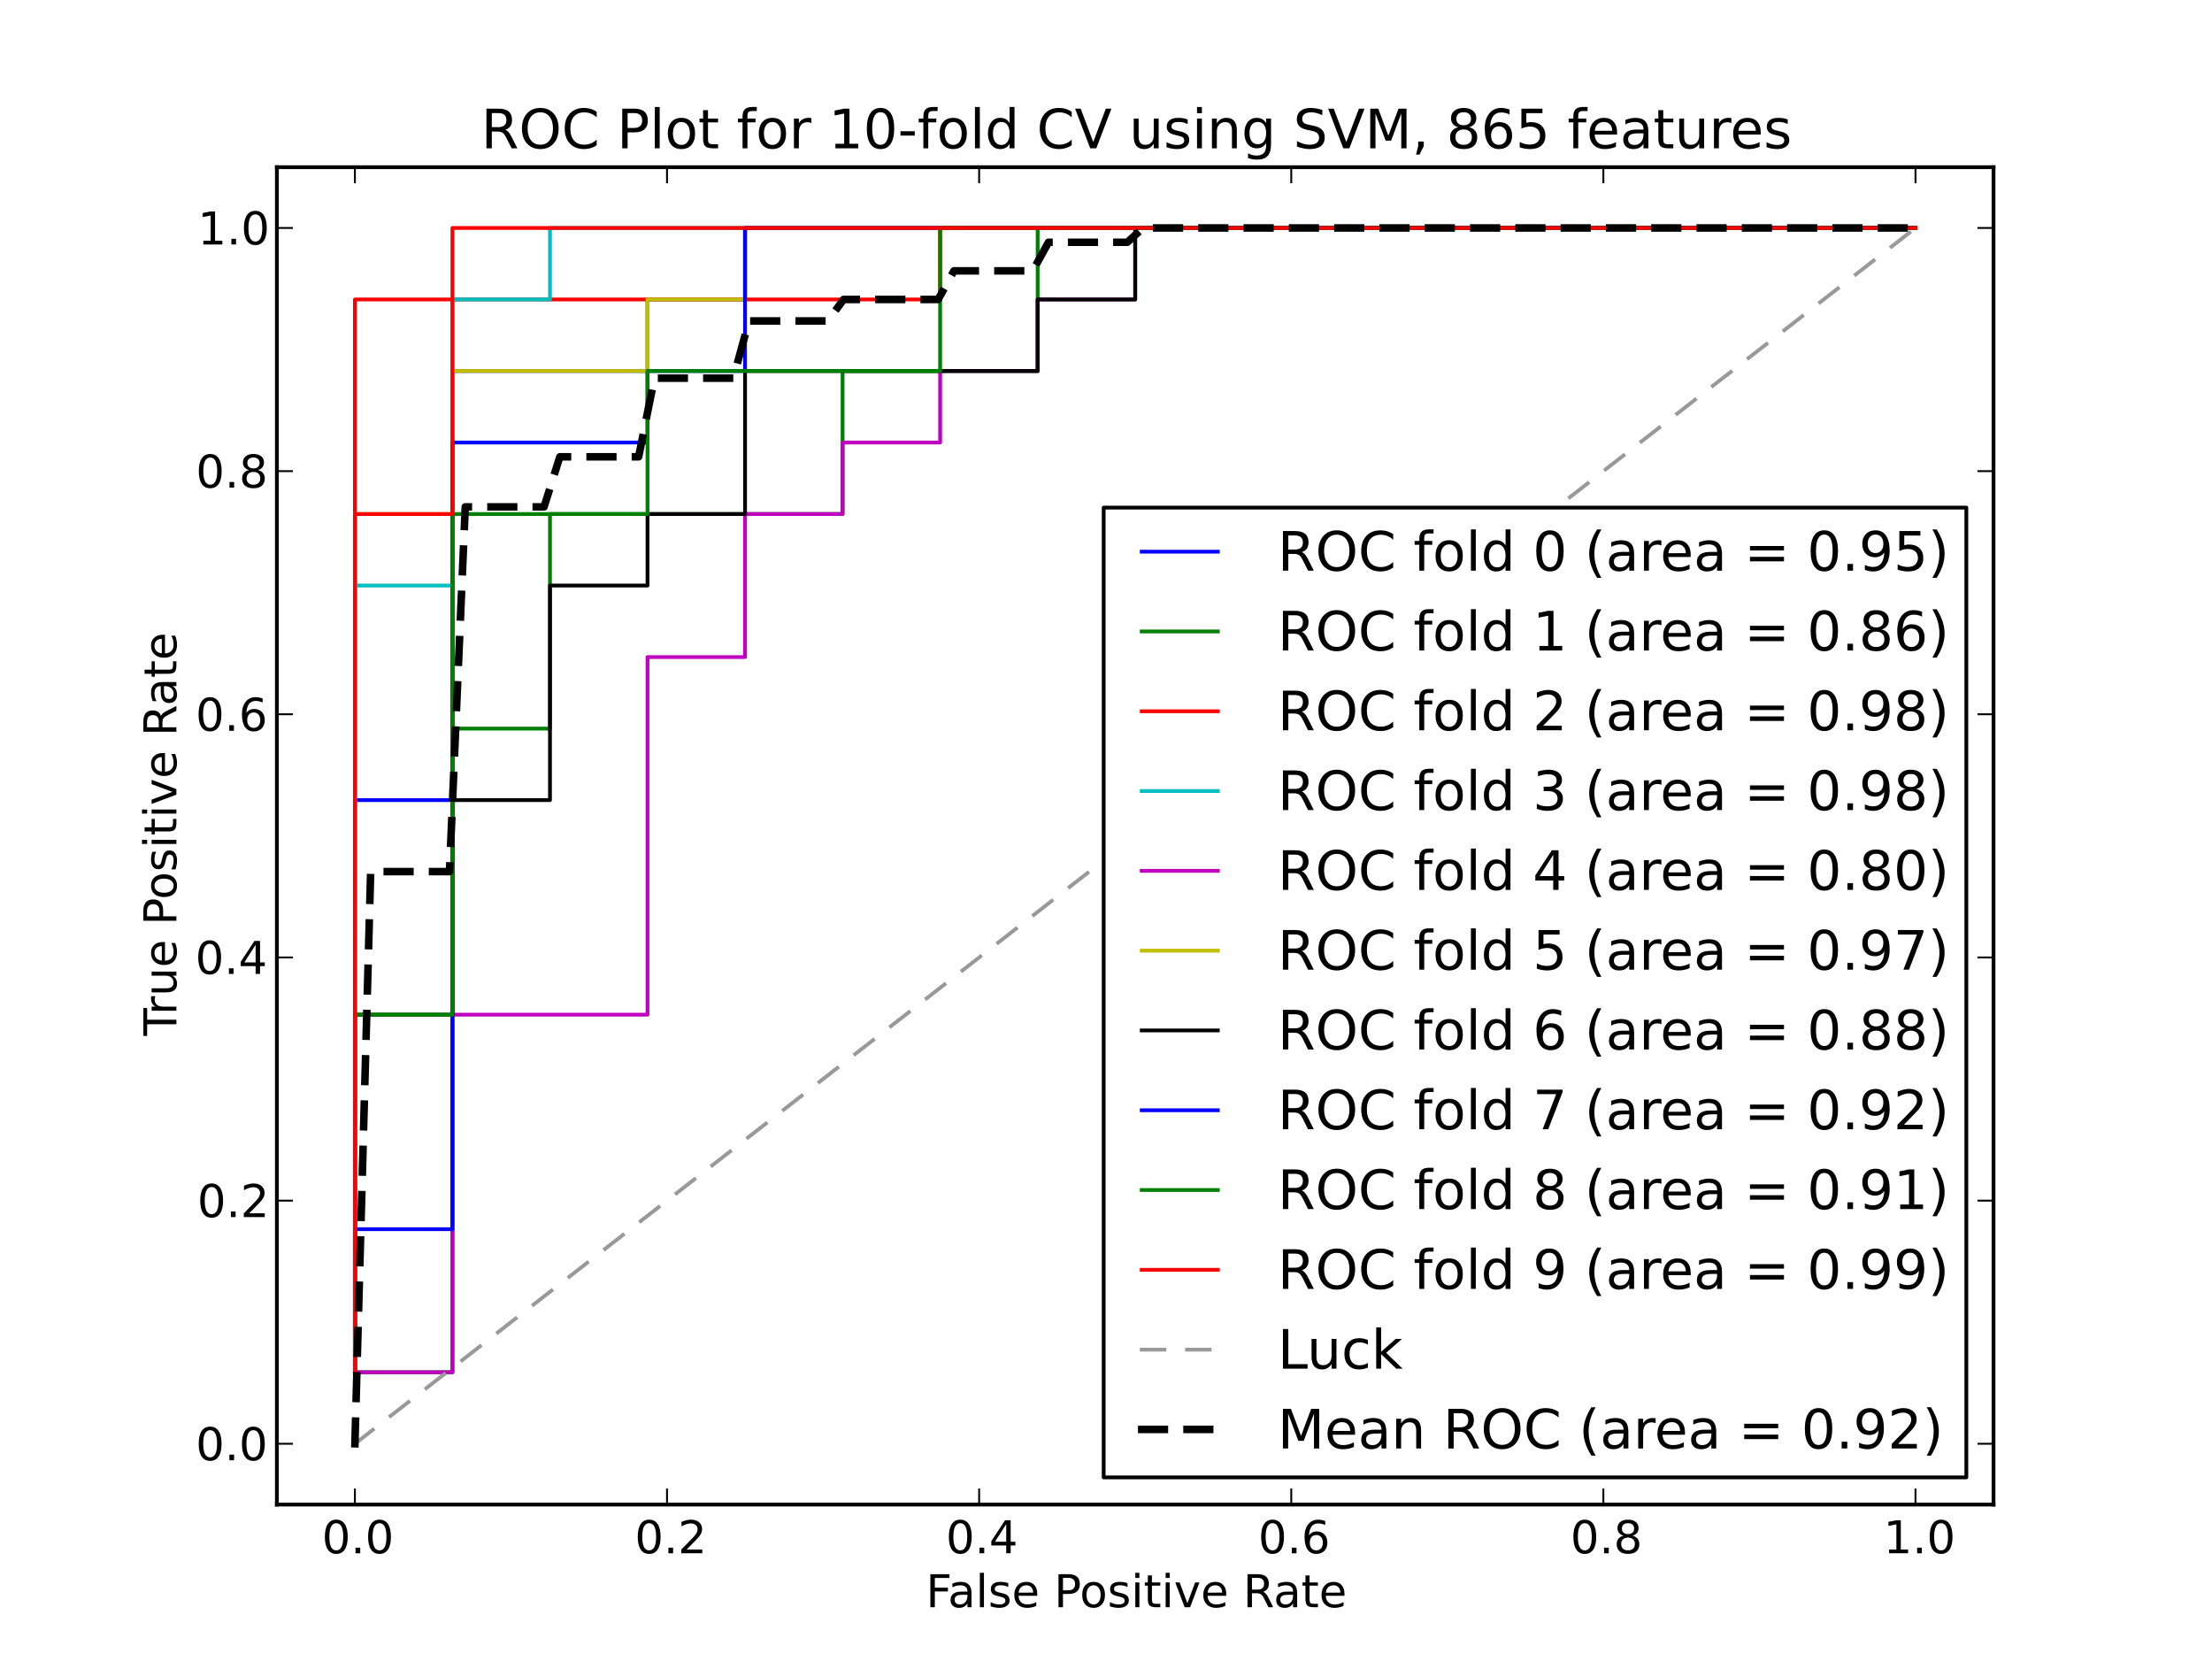 <?xml version="1.0" encoding="utf-8" standalone="no"?>
<!DOCTYPE svg PUBLIC "-//W3C//DTD SVG 1.1//EN"
  "http://www.w3.org/Graphics/SVG/1.1/DTD/svg11.dtd">
<!-- Created with matplotlib (http://matplotlib.sourceforge.net/) -->
<svg height="442pt" version="1.1" viewBox="0 0 586 442" width="586pt" xmlns="http://www.w3.org/2000/svg" xmlns:xlink="http://www.w3.org/1999/xlink">
 <defs>
  <style type="text/css">
*{stroke-linecap:square;stroke-linejoin:round;}
  </style>
 </defs>
 <g id="figure_1">
  <g id="patch_1">
   <path d="
M0 442.8
L586.8 442.8
L586.8 0
L0 0
z
" style="fill:#ffffff;"/>
  </g>
  <g id="axes_1">
   <g id="patch_2">
    <path d="
M73.35 398.52
L528.12 398.52
L528.12 44.28
L73.35 44.28
z
" style="fill:#ffffff;"/>
   </g>
   <g id="line2d_1">
    <path clip-path="url(#p9061672a36)" d="
M94.021 363.475
L94.021 344.532
L94.021 325.588
L94.021 306.645
L94.021 287.702
L94.021 268.758
L94.021 249.815
L94.021 230.872
L94.021 211.928
L119.861 211.928
L119.861 192.985
L119.861 174.042
L119.861 155.098
L119.861 136.155
L119.861 117.212
L119.861 98.268
L145.7 98.268
L171.539 98.268
L171.539 79.325
L197.378 79.325
L197.378 60.382
L223.217 60.382
L249.057 60.382
L274.896 60.382
L300.735 60.382
L326.574 60.382
L352.413 60.382
L378.253 60.382
L404.092 60.382
L429.931 60.382
L455.77 60.382
L481.609 60.382
L507.449 60.382" style="fill:none;stroke:#0000ff;"/>
   </g>
   <g id="line2d_2">
    <path clip-path="url(#p9061672a36)" d="
M94.021 363.475
L119.861 363.475
L119.861 344.532
L119.861 325.588
L119.861 306.645
L119.861 287.702
L119.861 268.758
L119.861 249.815
L119.861 230.872
L119.861 211.928
L119.861 192.985
L145.7 192.985
L145.7 174.042
L145.7 155.098
L145.7 136.155
L171.539 136.155
L197.378 136.155
L223.217 136.155
L223.217 117.212
L223.217 98.268
L249.057 98.268
L274.896 98.268
L274.896 79.325
L274.896 60.382
L300.735 60.382
L326.574 60.382
L352.413 60.382
L378.253 60.382
L404.092 60.382
L429.931 60.382
L455.77 60.382
L481.609 60.382
L507.449 60.382" style="fill:none;stroke:#008000;"/>
   </g>
   <g id="line2d_3">
    <path clip-path="url(#p9061672a36)" d="
M94.021 363.475
L94.021 344.532
L94.021 325.588
L94.021 306.645
L94.021 287.702
L94.021 268.758
L94.021 249.815
L94.021 230.872
L94.021 211.928
L94.021 192.985
L94.021 174.042
L94.021 155.098
L94.021 136.155
L94.021 117.212
L94.021 98.268
L94.021 79.325
L119.861 79.325
L145.7 79.325
L171.539 79.325
L197.378 79.325
L223.217 79.325
L249.057 79.325
L249.057 60.382
L274.896 60.382
L300.735 60.382
L326.574 60.382
L352.413 60.382
L378.253 60.382
L404.092 60.382
L429.931 60.382
L455.77 60.382
L481.609 60.382
L507.449 60.382" style="fill:none;stroke:#ff0000;"/>
   </g>
   <g id="line2d_4">
    <path clip-path="url(#p9061672a36)" d="
M94.021 363.475
L94.021 344.532
L94.021 325.588
L94.021 306.645
L94.021 287.702
L94.021 268.758
L94.021 249.815
L94.021 230.872
L94.021 211.928
L94.021 192.985
L94.021 174.042
L94.021 155.098
L119.861 155.098
L119.861 136.155
L119.861 117.212
L119.861 98.268
L119.861 79.325
L145.7 79.325
L145.7 60.382
L171.539 60.382
L197.378 60.382
L223.217 60.382
L249.057 60.382
L274.896 60.382
L300.735 60.382
L326.574 60.382
L352.413 60.382
L378.253 60.382
L404.092 60.382
L429.931 60.382
L455.77 60.382
L481.609 60.382
L507.449 60.382" style="fill:none;stroke:#00bfbf;"/>
   </g>
   <g id="line2d_5">
    <path clip-path="url(#p9061672a36)" d="
M94.021 363.475
L119.861 363.475
L119.861 344.532
L119.861 325.588
L119.861 306.645
L119.861 287.702
L119.861 268.758
L145.7 268.758
L171.539 268.758
L171.539 249.815
L171.539 230.872
L171.539 211.928
L171.539 192.985
L171.539 174.042
L197.378 174.042
L197.378 155.098
L197.378 136.155
L223.217 136.155
L223.217 117.212
L249.057 117.212
L249.057 98.268
L274.896 98.268
L274.896 79.325
L300.735 79.325
L300.735 60.382
L326.574 60.382
L352.413 60.382
L378.253 60.382
L404.092 60.382
L429.931 60.382
L455.77 60.382
L481.609 60.382
L507.449 60.382" style="fill:none;stroke:#bf00bf;"/>
   </g>
   <g id="line2d_6">
    <path clip-path="url(#p9061672a36)" d="
M94.021 363.475
L94.021 344.532
L94.021 325.588
L94.021 306.645
L94.021 287.702
L94.021 268.758
L94.021 249.815
L94.021 230.872
L94.021 211.928
L94.021 192.985
L94.021 174.042
L94.021 155.098
L94.021 136.155
L119.861 136.155
L119.861 117.212
L119.861 98.268
L145.7 98.268
L171.539 98.268
L171.539 79.325
L197.378 79.325
L197.378 60.382
L223.217 60.382
L249.057 60.382
L274.896 60.382
L300.735 60.382
L326.574 60.382
L352.413 60.382
L378.253 60.382
L404.092 60.382
L429.931 60.382
L455.77 60.382
L481.609 60.382
L507.449 60.382" style="fill:none;stroke:#bfbf00;"/>
   </g>
   <g id="line2d_7">
    <path clip-path="url(#p9061672a36)" d="
M94.021 363.475
L94.021 344.532
L94.021 325.588
L94.021 306.645
L94.021 287.702
L94.021 268.758
L119.861 268.758
L119.861 249.815
L119.861 230.872
L119.861 211.928
L145.7 211.928
L145.7 192.985
L145.7 174.042
L145.7 155.098
L171.539 155.098
L171.539 136.155
L197.378 136.155
L197.378 117.212
L197.378 98.268
L223.217 98.268
L249.057 98.268
L274.896 98.268
L274.896 79.325
L300.735 79.325
L300.735 60.382
L326.574 60.382
L352.413 60.382
L378.253 60.382
L404.092 60.382
L429.931 60.382
L455.77 60.382
L481.609 60.382
L507.449 60.382" style="fill:none;stroke:#000000;"/>
   </g>
   <g id="line2d_8">
    <path clip-path="url(#p9061672a36)" d="
M94.021 363.475
L94.021 344.532
L94.021 325.588
L119.861 325.588
L119.861 306.645
L119.861 287.702
L119.861 268.758
L119.861 249.815
L119.861 230.872
L119.861 211.928
L119.861 192.985
L119.861 174.042
L119.861 155.098
L119.861 136.155
L119.861 117.212
L145.7 117.212
L171.539 117.212
L171.539 98.268
L197.378 98.268
L197.378 79.325
L197.378 60.382
L223.217 60.382
L249.057 60.382
L274.896 60.382
L300.735 60.382
L326.574 60.382
L352.413 60.382
L378.253 60.382
L404.092 60.382
L429.931 60.382
L455.77 60.382
L481.609 60.382
L507.449 60.382" style="fill:none;stroke:#0000ff;"/>
   </g>
   <g id="line2d_9">
    <path clip-path="url(#p9061672a36)" d="
M94.021 363.475
L94.021 344.532
L94.021 325.588
L94.021 306.645
L94.021 287.702
L94.021 268.758
L119.861 268.758
L119.861 249.815
L119.861 230.872
L119.861 211.928
L119.861 192.985
L119.861 174.042
L119.861 155.098
L119.861 136.155
L145.7 136.155
L171.539 136.155
L171.539 117.212
L171.539 98.268
L197.378 98.268
L223.217 98.268
L249.057 98.268
L249.057 79.325
L249.057 60.382
L274.896 60.382
L300.735 60.382
L326.574 60.382
L352.413 60.382
L378.253 60.382
L404.092 60.382
L429.931 60.382
L455.77 60.382
L481.609 60.382
L507.449 60.382" style="fill:none;stroke:#008000;"/>
   </g>
   <g id="line2d_10">
    <path clip-path="url(#p9061672a36)" d="
M94.021 363.475
L94.021 344.532
L94.021 325.588
L94.021 306.645
L94.021 287.702
L94.021 268.758
L94.021 249.815
L94.021 230.872
L94.021 211.928
L94.021 192.985
L94.021 174.042
L94.021 155.098
L94.021 136.155
L119.861 136.155
L119.861 117.212
L119.861 98.268
L119.861 79.325
L119.861 60.382
L145.7 60.382
L171.539 60.382
L197.378 60.382
L223.217 60.382
L249.057 60.382
L274.896 60.382
L300.735 60.382
L326.574 60.382
L352.413 60.382
L378.253 60.382
L404.092 60.382
L429.931 60.382
L455.77 60.382
L481.609 60.382
L507.449 60.382" style="fill:none;stroke:#ff0000;"/>
   </g>
   <g id="line2d_11">
    <path clip-path="url(#p9061672a36)" d="
M94.021 382.418
L507.449 60.382" style="fill:none;stroke:#999999;stroke-dasharray:6,6;stroke-dashoffset:0.0;stroke-linecap:butt;"/>
   </g>
   <g id="line2d_12">
    <path clip-path="url(#p9061672a36)" d="
M94.021 382.418
L98.197 230.872
L102.373 230.872
L106.549 230.872
L110.725 230.872
L114.902 230.872
L119.078 230.872
L123.254 134.261
L127.43 134.261
L131.606 134.261
L135.782 134.261
L139.958 134.261
L144.134 134.261
L148.31 121
L152.486 121
L156.662 121
L160.838 121
L165.014 121
L169.19 121
L173.366 100.163
L177.542 100.163
L181.718 100.163
L185.894 100.163
L190.07 100.163
L194.246 100.163
L198.422 85.008
L202.598 85.008
L206.774 85.008
L210.95 85.008
L215.126 85.008
L219.302 85.008
L223.478 79.325
L227.654 79.325
L231.83 79.325
L236.006 79.325
L240.183 79.325
L244.359 79.325
L248.535 79.325
L252.711 71.748
L256.887 71.748
L261.063 71.748
L265.239 71.748
L269.415 71.748
L273.591 71.748
L277.767 64.171
L281.943 64.171
L286.119 64.171
L290.295 64.171
L294.471 64.171
L298.647 64.171
L302.823 60.382
L306.999 60.382
L311.175 60.382
L315.351 60.382
L319.527 60.382
L323.703 60.382
L327.879 60.382
L332.055 60.382
L336.231 60.382
L340.407 60.382
L344.583 60.382
L348.759 60.382
L352.935 60.382
L357.111 60.382
L361.287 60.382
L365.464 60.382
L369.64 60.382
L373.816 60.382
L377.992 60.382
L382.168 60.382
L386.344 60.382
L390.52 60.382
L394.696 60.382
L398.872 60.382
L403.048 60.382
L407.224 60.382
L411.4 60.382
L415.576 60.382
L419.752 60.382
L423.928 60.382
L428.104 60.382
L432.28 60.382
L436.456 60.382
L440.632 60.382
L444.808 60.382
L448.984 60.382
L453.16 60.382
L457.336 60.382
L461.512 60.382
L465.688 60.382
L469.864 60.382
L474.04 60.382
L478.216 60.382
L482.392 60.382
L486.568 60.382
L490.745 60.382
L494.921 60.382
L499.097 60.382
L503.273 60.382
L507.449 60.382" style="fill:none;stroke:#000000;stroke-dasharray:6,6;stroke-dashoffset:0.0;stroke-linecap:butt;stroke-width:2;"/>
   </g>
   <g id="matplotlib.axis_1">
    <g id="xtick_1">
     <g id="line2d_13">
      <defs>
       <path d="
M0 0
L0 -4" id="mecc4d81cb1"/>
      </defs>
      <g>
       <use style="stroke:#000000;stroke-linecap:butt;stroke-width:0.5;" x="94.021" xlink:href="#mecc4d81cb1" y="398.52"/>
      </g>
     </g>
     <g id="line2d_14">
      <defs>
       <path d="
M0 0
L0 4" id="mbf38212ef8"/>
      </defs>
      <g>
       <use style="stroke:#000000;stroke-linecap:butt;stroke-width:0.5;" x="94.021" xlink:href="#mbf38212ef8" y="44.28"/>
      </g>
     </g>
     <g id="text_1">
      <!-- 0.0 -->
      <defs>
       <path d="
M31.781 66.406
Q24.172 66.406 20.328 58.906
Q16.5 51.422 16.5 36.375
Q16.5 21.391 20.328 13.891
Q24.172 6.391 31.781 6.391
Q39.453 6.391 43.281 13.891
Q47.125 21.391 47.125 36.375
Q47.125 51.422 43.281 58.906
Q39.453 66.406 31.781 66.406
M31.781 74.219
Q44.047 74.219 50.516 64.516
Q56.984 54.828 56.984 36.375
Q56.984 17.969 50.516 8.266
Q44.047 -1.422 31.781 -1.422
Q19.531 -1.422 13.062 8.266
Q6.594 17.969 6.594 36.375
Q6.594 54.828 13.062 64.516
Q19.531 74.219 31.781 74.219" id="BitstreamVeraSans-Roman-30"/>
       <path d="
M10.688 12.406
L21 12.406
L21 0
L10.688 0
z
" id="BitstreamVeraSans-Roman-2e"/>
      </defs>
      <g transform="translate(85.274 411.426)scale(0.12 -0.12)">
       <use xlink:href="#BitstreamVeraSans-Roman-30"/>
       <use x="63.623" xlink:href="#BitstreamVeraSans-Roman-2e"/>
       <use x="95.41" xlink:href="#BitstreamVeraSans-Roman-30"/>
      </g>
     </g>
    </g>
    <g id="xtick_2">
     <g id="line2d_15">
      <defs>
       <path d="
M0 0
L0 -4" id="mecc4d81cb1"/>
      </defs>
      <g>
       <use style="stroke:#000000;stroke-linecap:butt;stroke-width:0.5;" x="176.707" xlink:href="#mecc4d81cb1" y="398.52"/>
      </g>
     </g>
     <g id="line2d_16">
      <defs>
       <path d="
M0 0
L0 4" id="mbf38212ef8"/>
      </defs>
      <g>
       <use style="stroke:#000000;stroke-linecap:butt;stroke-width:0.5;" x="176.707" xlink:href="#mbf38212ef8" y="44.28"/>
      </g>
     </g>
     <g id="text_2">
      <!-- 0.2 -->
      <defs>
       <path d="
M19.188 8.297
L53.609 8.297
L53.609 0
L7.328 0
L7.328 8.297
Q12.938 14.109 22.625 23.891
Q32.328 33.688 34.812 36.531
Q39.547 41.844 41.422 45.531
Q43.312 49.219 43.312 52.781
Q43.312 58.594 39.234 62.25
Q35.156 65.922 28.609 65.922
Q23.969 65.922 18.812 64.312
Q13.672 62.703 7.812 59.422
L7.812 69.391
Q13.766 71.781 18.938 73
Q24.125 74.219 28.422 74.219
Q39.75 74.219 46.484 68.547
Q53.219 62.891 53.219 53.422
Q53.219 48.922 51.531 44.891
Q49.859 40.875 45.406 35.406
Q44.188 33.984 37.641 27.219
Q31.109 20.453 19.188 8.297" id="BitstreamVeraSans-Roman-32"/>
      </defs>
      <g transform="translate(168.162 411.426)scale(0.12 -0.12)">
       <use xlink:href="#BitstreamVeraSans-Roman-30"/>
       <use x="63.623" xlink:href="#BitstreamVeraSans-Roman-2e"/>
       <use x="95.41" xlink:href="#BitstreamVeraSans-Roman-32"/>
      </g>
     </g>
    </g>
    <g id="xtick_3">
     <g id="line2d_17">
      <defs>
       <path d="
M0 0
L0 -4" id="mecc4d81cb1"/>
      </defs>
      <g>
       <use style="stroke:#000000;stroke-linecap:butt;stroke-width:0.5;" x="259.392" xlink:href="#mecc4d81cb1" y="398.52"/>
      </g>
     </g>
     <g id="line2d_18">
      <defs>
       <path d="
M0 0
L0 4" id="mbf38212ef8"/>
      </defs>
      <g>
       <use style="stroke:#000000;stroke-linecap:butt;stroke-width:0.5;" x="259.392" xlink:href="#mbf38212ef8" y="44.28"/>
      </g>
     </g>
     <g id="text_3">
      <!-- 0.4 -->
      <defs>
       <path d="
M37.797 64.312
L12.891 25.391
L37.797 25.391
z

M35.203 72.906
L47.609 72.906
L47.609 25.391
L58.016 25.391
L58.016 17.188
L47.609 17.188
L47.609 0
L37.797 0
L37.797 17.188
L4.891 17.188
L4.891 26.703
z
" id="BitstreamVeraSans-Roman-34"/>
      </defs>
      <g transform="translate(250.583 411.426)scale(0.12 -0.12)">
       <use xlink:href="#BitstreamVeraSans-Roman-30"/>
       <use x="63.623" xlink:href="#BitstreamVeraSans-Roman-2e"/>
       <use x="95.41" xlink:href="#BitstreamVeraSans-Roman-34"/>
      </g>
     </g>
    </g>
    <g id="xtick_4">
     <g id="line2d_19">
      <defs>
       <path d="
M0 0
L0 -4" id="mecc4d81cb1"/>
      </defs>
      <g>
       <use style="stroke:#000000;stroke-linecap:butt;stroke-width:0.5;" x="342.078" xlink:href="#mecc4d81cb1" y="398.52"/>
      </g>
     </g>
     <g id="line2d_20">
      <defs>
       <path d="
M0 0
L0 4" id="mbf38212ef8"/>
      </defs>
      <g>
       <use style="stroke:#000000;stroke-linecap:butt;stroke-width:0.5;" x="342.078" xlink:href="#mbf38212ef8" y="44.28"/>
      </g>
     </g>
     <g id="text_4">
      <!-- 0.6 -->
      <defs>
       <path d="
M33.016 40.375
Q26.375 40.375 22.484 35.828
Q18.609 31.297 18.609 23.391
Q18.609 15.531 22.484 10.953
Q26.375 6.391 33.016 6.391
Q39.656 6.391 43.531 10.953
Q47.406 15.531 47.406 23.391
Q47.406 31.297 43.531 35.828
Q39.656 40.375 33.016 40.375
M52.594 71.297
L52.594 62.312
Q48.875 64.062 45.094 64.984
Q41.312 65.922 37.594 65.922
Q27.828 65.922 22.672 59.328
Q17.531 52.734 16.797 39.406
Q19.672 43.656 24.016 45.922
Q28.375 48.188 33.594 48.188
Q44.578 48.188 50.953 41.516
Q57.328 34.859 57.328 23.391
Q57.328 12.156 50.688 5.359
Q44.047 -1.422 33.016 -1.422
Q20.359 -1.422 13.672 8.266
Q6.984 17.969 6.984 36.375
Q6.984 53.656 15.188 63.938
Q23.391 74.219 37.203 74.219
Q40.922 74.219 44.703 73.484
Q48.484 72.75 52.594 71.297" id="BitstreamVeraSans-Roman-36"/>
      </defs>
      <g transform="translate(333.309 411.426)scale(0.12 -0.12)">
       <use xlink:href="#BitstreamVeraSans-Roman-30"/>
       <use x="63.623" xlink:href="#BitstreamVeraSans-Roman-2e"/>
       <use x="95.41" xlink:href="#BitstreamVeraSans-Roman-36"/>
      </g>
     </g>
    </g>
    <g id="xtick_5">
     <g id="line2d_21">
      <defs>
       <path d="
M0 0
L0 -4" id="mecc4d81cb1"/>
      </defs>
      <g>
       <use style="stroke:#000000;stroke-linecap:butt;stroke-width:0.5;" x="424.763" xlink:href="#mecc4d81cb1" y="398.52"/>
      </g>
     </g>
     <g id="line2d_22">
      <defs>
       <path d="
M0 0
L0 4" id="mbf38212ef8"/>
      </defs>
      <g>
       <use style="stroke:#000000;stroke-linecap:butt;stroke-width:0.5;" x="424.763" xlink:href="#mbf38212ef8" y="44.28"/>
      </g>
     </g>
     <g id="text_5">
      <!-- 0.8 -->
      <defs>
       <path d="
M31.781 34.625
Q24.75 34.625 20.719 30.859
Q16.703 27.094 16.703 20.516
Q16.703 13.922 20.719 10.156
Q24.75 6.391 31.781 6.391
Q38.812 6.391 42.859 10.172
Q46.922 13.969 46.922 20.516
Q46.922 27.094 42.891 30.859
Q38.875 34.625 31.781 34.625
M21.922 38.812
Q15.578 40.375 12.031 44.719
Q8.5 49.078 8.5 55.328
Q8.5 64.062 14.719 69.141
Q20.953 74.219 31.781 74.219
Q42.672 74.219 48.875 69.141
Q55.078 64.062 55.078 55.328
Q55.078 49.078 51.531 44.719
Q48 40.375 41.703 38.812
Q48.828 37.156 52.797 32.312
Q56.781 27.484 56.781 20.516
Q56.781 9.906 50.312 4.234
Q43.844 -1.422 31.781 -1.422
Q19.734 -1.422 13.25 4.234
Q6.781 9.906 6.781 20.516
Q6.781 27.484 10.781 32.312
Q14.797 37.156 21.922 38.812
M18.312 54.391
Q18.312 48.734 21.844 45.562
Q25.391 42.391 31.781 42.391
Q38.141 42.391 41.719 45.562
Q45.312 48.734 45.312 54.391
Q45.312 60.062 41.719 63.234
Q38.141 66.406 31.781 66.406
Q25.391 66.406 21.844 63.234
Q18.312 60.062 18.312 54.391" id="BitstreamVeraSans-Roman-38"/>
      </defs>
      <g transform="translate(416.028 411.426)scale(0.12 -0.12)">
       <use xlink:href="#BitstreamVeraSans-Roman-30"/>
       <use x="63.623" xlink:href="#BitstreamVeraSans-Roman-2e"/>
       <use x="95.41" xlink:href="#BitstreamVeraSans-Roman-38"/>
      </g>
     </g>
    </g>
    <g id="xtick_6">
     <g id="line2d_23">
      <defs>
       <path d="
M0 0
L0 -4" id="mecc4d81cb1"/>
      </defs>
      <g>
       <use style="stroke:#000000;stroke-linecap:butt;stroke-width:0.5;" x="507.449" xlink:href="#mecc4d81cb1" y="398.52"/>
      </g>
     </g>
     <g id="line2d_24">
      <defs>
       <path d="
M0 0
L0 4" id="mbf38212ef8"/>
      </defs>
      <g>
       <use style="stroke:#000000;stroke-linecap:butt;stroke-width:0.5;" x="507.449" xlink:href="#mbf38212ef8" y="44.28"/>
      </g>
     </g>
     <g id="text_6">
      <!-- 1.0 -->
      <defs>
       <path d="
M12.406 8.297
L28.516 8.297
L28.516 63.922
L10.984 60.406
L10.984 69.391
L28.422 72.906
L38.281 72.906
L38.281 8.297
L54.391 8.297
L54.391 0
L12.406 0
z
" id="BitstreamVeraSans-Roman-31"/>
      </defs>
      <g transform="translate(498.964 411.426)scale(0.12 -0.12)">
       <use xlink:href="#BitstreamVeraSans-Roman-31"/>
       <use x="63.623" xlink:href="#BitstreamVeraSans-Roman-2e"/>
       <use x="95.41" xlink:href="#BitstreamVeraSans-Roman-30"/>
      </g>
     </g>
    </g>
    <g id="text_7">
     <!-- False Positive Rate -->
     <defs>
      <path id="BitstreamVeraSans-Roman-20"/>
      <path d="
M30.609 48.391
Q23.391 48.391 19.188 42.75
Q14.984 37.109 14.984 27.297
Q14.984 17.484 19.156 11.844
Q23.344 6.203 30.609 6.203
Q37.797 6.203 41.984 11.859
Q46.188 17.531 46.188 27.297
Q46.188 37.016 41.984 42.703
Q37.797 48.391 30.609 48.391
M30.609 56
Q42.328 56 49.016 48.375
Q55.719 40.766 55.719 27.297
Q55.719 13.875 49.016 6.219
Q42.328 -1.422 30.609 -1.422
Q18.844 -1.422 12.172 6.219
Q5.516 13.875 5.516 27.297
Q5.516 40.766 12.172 48.375
Q18.844 56 30.609 56" id="BitstreamVeraSans-Roman-6f"/>
      <path d="
M9.422 75.984
L18.406 75.984
L18.406 0
L9.422 0
z
" id="BitstreamVeraSans-Roman-6c"/>
      <path d="
M19.672 64.797
L19.672 37.406
L32.078 37.406
Q38.969 37.406 42.719 40.969
Q46.484 44.531 46.484 51.125
Q46.484 57.672 42.719 61.234
Q38.969 64.797 32.078 64.797
z

M9.812 72.906
L32.078 72.906
Q44.344 72.906 50.609 67.359
Q56.891 61.812 56.891 51.125
Q56.891 40.328 50.609 34.812
Q44.344 29.297 32.078 29.297
L19.672 29.297
L19.672 0
L9.812 0
z
" id="BitstreamVeraSans-Roman-50"/>
      <path d="
M9.812 72.906
L51.703 72.906
L51.703 64.594
L19.672 64.594
L19.672 43.109
L48.578 43.109
L48.578 34.812
L19.672 34.812
L19.672 0
L9.812 0
z
" id="BitstreamVeraSans-Roman-46"/>
      <path d="
M44.391 34.188
Q47.562 33.109 50.562 29.594
Q53.562 26.078 56.594 19.922
L66.609 0
L56 0
L46.688 18.703
Q43.062 26.031 39.672 28.422
Q36.281 30.812 30.422 30.812
L19.672 30.812
L19.672 0
L9.812 0
L9.812 72.906
L32.078 72.906
Q44.578 72.906 50.734 67.672
Q56.891 62.453 56.891 51.906
Q56.891 45.016 53.688 40.469
Q50.484 35.938 44.391 34.188
M19.672 64.797
L19.672 38.922
L32.078 38.922
Q39.203 38.922 42.844 42.219
Q46.484 45.516 46.484 51.906
Q46.484 58.297 42.844 61.547
Q39.203 64.797 32.078 64.797
z
" id="BitstreamVeraSans-Roman-52"/>
      <path d="
M9.422 54.688
L18.406 54.688
L18.406 0
L9.422 0
z

M9.422 75.984
L18.406 75.984
L18.406 64.594
L9.422 64.594
z
" id="BitstreamVeraSans-Roman-69"/>
      <path d="
M56.203 29.594
L56.203 25.203
L14.891 25.203
Q15.484 15.922 20.484 11.062
Q25.484 6.203 34.422 6.203
Q39.594 6.203 44.453 7.469
Q49.312 8.734 54.109 11.281
L54.109 2.781
Q49.266 0.734 44.188 -0.344
Q39.109 -1.422 33.891 -1.422
Q20.797 -1.422 13.156 6.188
Q5.516 13.812 5.516 26.812
Q5.516 40.234 12.766 48.109
Q20.016 56 32.328 56
Q43.359 56 49.781 48.891
Q56.203 41.797 56.203 29.594
M47.219 32.234
Q47.125 39.594 43.094 43.984
Q39.062 48.391 32.422 48.391
Q24.906 48.391 20.391 44.141
Q15.875 39.891 15.188 32.172
z
" id="BitstreamVeraSans-Roman-65"/>
      <path d="
M18.312 70.219
L18.312 54.688
L36.812 54.688
L36.812 47.703
L18.312 47.703
L18.312 18.016
Q18.312 11.328 20.141 9.422
Q21.969 7.516 27.594 7.516
L36.812 7.516
L36.812 0
L27.594 0
Q17.188 0 13.234 3.875
Q9.281 7.766 9.281 18.016
L9.281 47.703
L2.688 47.703
L2.688 54.688
L9.281 54.688
L9.281 70.219
z
" id="BitstreamVeraSans-Roman-74"/>
      <path d="
M34.281 27.484
Q23.391 27.484 19.188 25
Q14.984 22.516 14.984 16.5
Q14.984 11.719 18.141 8.906
Q21.297 6.109 26.703 6.109
Q34.188 6.109 38.703 11.406
Q43.219 16.703 43.219 25.484
L43.219 27.484
z

M52.203 31.203
L52.203 0
L43.219 0
L43.219 8.297
Q40.141 3.328 35.547 0.953
Q30.953 -1.422 24.312 -1.422
Q15.922 -1.422 10.953 3.297
Q6 8.016 6 15.922
Q6 25.141 12.172 29.828
Q18.359 34.516 30.609 34.516
L43.219 34.516
L43.219 35.406
Q43.219 41.609 39.141 45
Q35.062 48.391 27.688 48.391
Q23 48.391 18.547 47.266
Q14.109 46.141 10.016 43.891
L10.016 52.203
Q14.938 54.109 19.578 55.047
Q24.219 56 28.609 56
Q40.484 56 46.344 49.844
Q52.203 43.703 52.203 31.203" id="BitstreamVeraSans-Roman-61"/>
      <path d="
M44.281 53.078
L44.281 44.578
Q40.484 46.531 36.375 47.5
Q32.281 48.484 27.875 48.484
Q21.188 48.484 17.844 46.438
Q14.5 44.391 14.5 40.281
Q14.5 37.156 16.891 35.375
Q19.281 33.594 26.516 31.984
L29.594 31.297
Q39.156 29.25 43.188 25.516
Q47.219 21.781 47.219 15.094
Q47.219 7.469 41.188 3.016
Q35.156 -1.422 24.609 -1.422
Q20.219 -1.422 15.453 -0.562
Q10.688 0.297 5.422 2
L5.422 11.281
Q10.406 8.688 15.234 7.391
Q20.062 6.109 24.812 6.109
Q31.156 6.109 34.562 8.281
Q37.984 10.453 37.984 14.406
Q37.984 18.062 35.516 20.016
Q33.062 21.969 24.703 23.781
L21.578 24.516
Q13.234 26.266 9.516 29.906
Q5.812 33.547 5.812 39.891
Q5.812 47.609 11.281 51.797
Q16.75 56 26.812 56
Q31.781 56 36.172 55.266
Q40.578 54.547 44.281 53.078" id="BitstreamVeraSans-Roman-73"/>
      <path d="
M2.984 54.688
L12.5 54.688
L29.594 8.797
L46.688 54.688
L56.203 54.688
L35.688 0
L23.484 0
z
" id="BitstreamVeraSans-Roman-76"/>
     </defs>
     <g transform="translate(245.295 425.715)scale(0.12 -0.12)">
      <use xlink:href="#BitstreamVeraSans-Roman-46"/>
      <use x="48.395" xlink:href="#BitstreamVeraSans-Roman-61"/>
      <use x="109.674" xlink:href="#BitstreamVeraSans-Roman-6c"/>
      <use x="137.457" xlink:href="#BitstreamVeraSans-Roman-73"/>
      <use x="189.557" xlink:href="#BitstreamVeraSans-Roman-65"/>
      <use x="251.08" xlink:href="#BitstreamVeraSans-Roman-20"/>
      <use x="282.867" xlink:href="#BitstreamVeraSans-Roman-50"/>
      <use x="339.545" xlink:href="#BitstreamVeraSans-Roman-6f"/>
      <use x="400.727" xlink:href="#BitstreamVeraSans-Roman-73"/>
      <use x="452.826" xlink:href="#BitstreamVeraSans-Roman-69"/>
      <use x="480.609" xlink:href="#BitstreamVeraSans-Roman-74"/>
      <use x="519.818" xlink:href="#BitstreamVeraSans-Roman-69"/>
      <use x="547.602" xlink:href="#BitstreamVeraSans-Roman-76"/>
      <use x="606.781" xlink:href="#BitstreamVeraSans-Roman-65"/>
      <use x="668.305" xlink:href="#BitstreamVeraSans-Roman-20"/>
      <use x="700.092" xlink:href="#BitstreamVeraSans-Roman-52"/>
      <use x="767.324" xlink:href="#BitstreamVeraSans-Roman-61"/>
      <use x="828.604" xlink:href="#BitstreamVeraSans-Roman-74"/>
      <use x="867.812" xlink:href="#BitstreamVeraSans-Roman-65"/>
     </g>
    </g>
   </g>
   <g id="matplotlib.axis_2">
    <g id="ytick_1">
     <g id="line2d_25">
      <defs>
       <path d="
M0 0
L4 0" id="m08962c15ce"/>
      </defs>
      <g>
       <use style="stroke:#000000;stroke-linecap:butt;stroke-width:0.5;" x="73.35" xlink:href="#m08962c15ce" y="382.418"/>
      </g>
     </g>
     <g id="line2d_26">
      <defs>
       <path d="
M0 0
L-4 0" id="ma581a2e09a"/>
      </defs>
      <g>
       <use style="stroke:#000000;stroke-linecap:butt;stroke-width:0.5;" x="528.12" xlink:href="#ma581a2e09a" y="382.418"/>
      </g>
     </g>
     <g id="text_8">
      <!-- 0.0 -->
      <g transform="translate(51.854 386.786)scale(0.12 -0.12)">
       <use xlink:href="#BitstreamVeraSans-Roman-30"/>
       <use x="63.623" xlink:href="#BitstreamVeraSans-Roman-2e"/>
       <use x="95.41" xlink:href="#BitstreamVeraSans-Roman-30"/>
      </g>
     </g>
    </g>
    <g id="ytick_2">
     <g id="line2d_27">
      <defs>
       <path d="
M0 0
L4 0" id="m08962c15ce"/>
      </defs>
      <g>
       <use style="stroke:#000000;stroke-linecap:butt;stroke-width:0.5;" x="73.35" xlink:href="#m08962c15ce" y="318.011"/>
      </g>
     </g>
     <g id="line2d_28">
      <defs>
       <path d="
M0 0
L-4 0" id="ma581a2e09a"/>
      </defs>
      <g>
       <use style="stroke:#000000;stroke-linecap:butt;stroke-width:0.5;" x="528.12" xlink:href="#ma581a2e09a" y="318.011"/>
      </g>
     </g>
     <g id="text_9">
      <!-- 0.2 -->
      <g transform="translate(52.259 322.379)scale(0.12 -0.12)">
       <use xlink:href="#BitstreamVeraSans-Roman-30"/>
       <use x="63.623" xlink:href="#BitstreamVeraSans-Roman-2e"/>
       <use x="95.41" xlink:href="#BitstreamVeraSans-Roman-32"/>
      </g>
     </g>
    </g>
    <g id="ytick_3">
     <g id="line2d_29">
      <defs>
       <path d="
M0 0
L4 0" id="m08962c15ce"/>
      </defs>
      <g>
       <use style="stroke:#000000;stroke-linecap:butt;stroke-width:0.5;" x="73.35" xlink:href="#m08962c15ce" y="253.604"/>
      </g>
     </g>
     <g id="line2d_30">
      <defs>
       <path d="
M0 0
L-4 0" id="ma581a2e09a"/>
      </defs>
      <g>
       <use style="stroke:#000000;stroke-linecap:butt;stroke-width:0.5;" x="528.12" xlink:href="#ma581a2e09a" y="253.604"/>
      </g>
     </g>
     <g id="text_10">
      <!-- 0.4 -->
      <g transform="translate(51.731 257.971)scale(0.12 -0.12)">
       <use xlink:href="#BitstreamVeraSans-Roman-30"/>
       <use x="63.623" xlink:href="#BitstreamVeraSans-Roman-2e"/>
       <use x="95.41" xlink:href="#BitstreamVeraSans-Roman-34"/>
      </g>
     </g>
    </g>
    <g id="ytick_4">
     <g id="line2d_31">
      <defs>
       <path d="
M0 0
L4 0" id="m08962c15ce"/>
      </defs>
      <g>
       <use style="stroke:#000000;stroke-linecap:butt;stroke-width:0.5;" x="73.35" xlink:href="#m08962c15ce" y="189.196"/>
      </g>
     </g>
     <g id="line2d_32">
      <defs>
       <path d="
M0 0
L-4 0" id="ma581a2e09a"/>
      </defs>
      <g>
       <use style="stroke:#000000;stroke-linecap:butt;stroke-width:0.5;" x="528.12" xlink:href="#ma581a2e09a" y="189.196"/>
      </g>
     </g>
     <g id="text_11">
      <!-- 0.6 -->
      <g transform="translate(51.813 193.564)scale(0.12 -0.12)">
       <use xlink:href="#BitstreamVeraSans-Roman-30"/>
       <use x="63.623" xlink:href="#BitstreamVeraSans-Roman-2e"/>
       <use x="95.41" xlink:href="#BitstreamVeraSans-Roman-36"/>
      </g>
     </g>
    </g>
    <g id="ytick_5">
     <g id="line2d_33">
      <defs>
       <path d="
M0 0
L4 0" id="m08962c15ce"/>
      </defs>
      <g>
       <use style="stroke:#000000;stroke-linecap:butt;stroke-width:0.5;" x="73.35" xlink:href="#m08962c15ce" y="124.789"/>
      </g>
     </g>
     <g id="line2d_34">
      <defs>
       <path d="
M0 0
L-4 0" id="ma581a2e09a"/>
      </defs>
      <g>
       <use style="stroke:#000000;stroke-linecap:butt;stroke-width:0.5;" x="528.12" xlink:href="#ma581a2e09a" y="124.789"/>
      </g>
     </g>
     <g id="text_12">
      <!-- 0.8 -->
      <g transform="translate(51.879 129.157)scale(0.12 -0.12)">
       <use xlink:href="#BitstreamVeraSans-Roman-30"/>
       <use x="63.623" xlink:href="#BitstreamVeraSans-Roman-2e"/>
       <use x="95.41" xlink:href="#BitstreamVeraSans-Roman-38"/>
      </g>
     </g>
    </g>
    <g id="ytick_6">
     <g id="line2d_35">
      <defs>
       <path d="
M0 0
L4 0" id="m08962c15ce"/>
      </defs>
      <g>
       <use style="stroke:#000000;stroke-linecap:butt;stroke-width:0.5;" x="73.35" xlink:href="#m08962c15ce" y="60.382"/>
      </g>
     </g>
     <g id="line2d_36">
      <defs>
       <path d="
M0 0
L-4 0" id="ma581a2e09a"/>
      </defs>
      <g>
       <use style="stroke:#000000;stroke-linecap:butt;stroke-width:0.5;" x="528.12" xlink:href="#ma581a2e09a" y="60.382"/>
      </g>
     </g>
     <g id="text_13">
      <!-- 1.0 -->
      <g transform="translate(52.381 64.75)scale(0.12 -0.12)">
       <use xlink:href="#BitstreamVeraSans-Roman-31"/>
       <use x="63.623" xlink:href="#BitstreamVeraSans-Roman-2e"/>
       <use x="95.41" xlink:href="#BitstreamVeraSans-Roman-30"/>
      </g>
     </g>
    </g>
    <g id="text_14">
     <!-- True Positive Rate -->
     <defs>
      <path d="
M41.109 46.297
Q39.594 47.172 37.812 47.578
Q36.031 48 33.891 48
Q26.266 48 22.188 43.047
Q18.109 38.094 18.109 28.812
L18.109 0
L9.078 0
L9.078 54.688
L18.109 54.688
L18.109 46.188
Q20.953 51.172 25.484 53.578
Q30.031 56 36.531 56
Q37.453 56 38.578 55.875
Q39.703 55.766 41.062 55.516
z
" id="BitstreamVeraSans-Roman-72"/>
      <path d="
M8.5 21.578
L8.5 54.688
L17.484 54.688
L17.484 21.922
Q17.484 14.156 20.5 10.266
Q23.531 6.391 29.594 6.391
Q36.859 6.391 41.078 11.031
Q45.312 15.672 45.312 23.688
L45.312 54.688
L54.297 54.688
L54.297 0
L45.312 0
L45.312 8.406
Q42.047 3.422 37.719 1
Q33.406 -1.422 27.688 -1.422
Q18.266 -1.422 13.375 4.438
Q8.5 10.297 8.5 21.578" id="BitstreamVeraSans-Roman-75"/>
      <path d="
M-0.297 72.906
L61.375 72.906
L61.375 64.594
L35.5 64.594
L35.5 0
L25.594 0
L25.594 64.594
L-0.297 64.594
z
" id="BitstreamVeraSans-Roman-54"/>
     </defs>
     <g transform="translate(46.731 274.363)rotate(-90.0)scale(0.12 -0.12)">
      <use xlink:href="#BitstreamVeraSans-Roman-54"/>
      <use x="46.334" xlink:href="#BitstreamVeraSans-Roman-72"/>
      <use x="87.447" xlink:href="#BitstreamVeraSans-Roman-75"/>
      <use x="150.826" xlink:href="#BitstreamVeraSans-Roman-65"/>
      <use x="212.35" xlink:href="#BitstreamVeraSans-Roman-20"/>
      <use x="244.137" xlink:href="#BitstreamVeraSans-Roman-50"/>
      <use x="300.814" xlink:href="#BitstreamVeraSans-Roman-6f"/>
      <use x="361.996" xlink:href="#BitstreamVeraSans-Roman-73"/>
      <use x="414.096" xlink:href="#BitstreamVeraSans-Roman-69"/>
      <use x="441.879" xlink:href="#BitstreamVeraSans-Roman-74"/>
      <use x="481.088" xlink:href="#BitstreamVeraSans-Roman-69"/>
      <use x="508.871" xlink:href="#BitstreamVeraSans-Roman-76"/>
      <use x="568.051" xlink:href="#BitstreamVeraSans-Roman-65"/>
      <use x="629.574" xlink:href="#BitstreamVeraSans-Roman-20"/>
      <use x="661.361" xlink:href="#BitstreamVeraSans-Roman-52"/>
      <use x="728.594" xlink:href="#BitstreamVeraSans-Roman-61"/>
      <use x="789.873" xlink:href="#BitstreamVeraSans-Roman-74"/>
      <use x="829.082" xlink:href="#BitstreamVeraSans-Roman-65"/>
     </g>
    </g>
   </g>
   <g id="patch_3">
    <path d="
M73.35 44.28
L528.12 44.28" style="fill:none;stroke:#000000;"/>
   </g>
   <g id="patch_4">
    <path d="
M528.12 398.52
L528.12 44.28" style="fill:none;stroke:#000000;"/>
   </g>
   <g id="patch_5">
    <path d="
M73.35 398.52
L528.12 398.52" style="fill:none;stroke:#000000;"/>
   </g>
   <g id="patch_6">
    <path d="
M73.35 398.52
L73.35 44.28" style="fill:none;stroke:#000000;"/>
   </g>
   <g id="text_15">
    <!-- ROC Plot for 10-fold CV using SVM, 865 features -->
    <defs>
     <path d="
M39.406 66.219
Q28.656 66.219 22.328 58.203
Q16.016 50.203 16.016 36.375
Q16.016 22.609 22.328 14.594
Q28.656 6.594 39.406 6.594
Q50.141 6.594 56.422 14.594
Q62.703 22.609 62.703 36.375
Q62.703 50.203 56.422 58.203
Q50.141 66.219 39.406 66.219
M39.406 74.219
Q54.734 74.219 63.906 63.938
Q73.094 53.656 73.094 36.375
Q73.094 19.141 63.906 8.859
Q54.734 -1.422 39.406 -1.422
Q24.031 -1.422 14.812 8.828
Q5.609 19.094 5.609 36.375
Q5.609 53.656 14.812 63.938
Q24.031 74.219 39.406 74.219" id="BitstreamVeraSans-Roman-4f"/>
     <path d="
M9.812 72.906
L24.516 72.906
L43.109 23.297
L61.812 72.906
L76.516 72.906
L76.516 0
L66.891 0
L66.891 64.016
L48.094 14.016
L38.188 14.016
L19.391 64.016
L19.391 0
L9.812 0
z
" id="BitstreamVeraSans-Roman-4d"/>
     <path d="
M10.797 72.906
L49.516 72.906
L49.516 64.594
L19.828 64.594
L19.828 46.734
Q21.969 47.469 24.109 47.828
Q26.266 48.188 28.422 48.188
Q40.625 48.188 47.75 41.5
Q54.891 34.812 54.891 23.391
Q54.891 11.625 47.562 5.094
Q40.234 -1.422 26.906 -1.422
Q22.312 -1.422 17.547 -0.641
Q12.797 0.141 7.719 1.703
L7.719 11.625
Q12.109 9.234 16.797 8.062
Q21.484 6.891 26.703 6.891
Q35.156 6.891 40.078 11.328
Q45.016 15.766 45.016 23.391
Q45.016 31 40.078 35.438
Q35.156 39.891 26.703 39.891
Q22.75 39.891 18.812 39.016
Q14.891 38.141 10.797 36.281
z
" id="BitstreamVeraSans-Roman-35"/>
     <path d="
M54.891 33.016
L54.891 0
L45.906 0
L45.906 32.719
Q45.906 40.484 42.875 44.328
Q39.844 48.188 33.797 48.188
Q26.516 48.188 22.312 43.547
Q18.109 38.922 18.109 30.906
L18.109 0
L9.078 0
L9.078 54.688
L18.109 54.688
L18.109 46.188
Q21.344 51.125 25.703 53.562
Q30.078 56 35.797 56
Q45.219 56 50.047 50.172
Q54.891 44.344 54.891 33.016" id="BitstreamVeraSans-Roman-6e"/>
     <path d="
M11.719 12.406
L22.016 12.406
L22.016 4
L14.016 -11.625
L7.719 -11.625
L11.719 4
z
" id="BitstreamVeraSans-Roman-2c"/>
     <path d="
M53.516 70.516
L53.516 60.891
Q47.906 63.578 42.922 64.891
Q37.938 66.219 33.297 66.219
Q25.25 66.219 20.875 63.094
Q16.5 59.969 16.5 54.203
Q16.5 49.359 19.406 46.891
Q22.312 44.438 30.422 42.922
L36.375 41.703
Q47.406 39.594 52.656 34.297
Q57.906 29 57.906 20.125
Q57.906 9.516 50.797 4.047
Q43.703 -1.422 29.984 -1.422
Q24.812 -1.422 18.969 -0.25
Q13.141 0.922 6.891 3.219
L6.891 13.375
Q12.891 10.016 18.656 8.297
Q24.422 6.594 29.984 6.594
Q38.422 6.594 43.016 9.906
Q47.609 13.234 47.609 19.391
Q47.609 24.75 44.312 27.781
Q41.016 30.812 33.5 32.328
L27.484 33.5
Q16.453 35.688 11.516 40.375
Q6.594 45.062 6.594 53.422
Q6.594 63.094 13.406 68.656
Q20.219 74.219 32.172 74.219
Q37.312 74.219 42.625 73.281
Q47.953 72.359 53.516 70.516" id="BitstreamVeraSans-Roman-53"/>
     <path d="
M64.406 67.281
L64.406 56.891
Q59.422 61.531 53.781 63.812
Q48.141 66.109 41.797 66.109
Q29.297 66.109 22.656 58.469
Q16.016 50.828 16.016 36.375
Q16.016 21.969 22.656 14.328
Q29.297 6.688 41.797 6.688
Q48.141 6.688 53.781 8.984
Q59.422 11.281 64.406 15.922
L64.406 5.609
Q59.234 2.094 53.438 0.328
Q47.656 -1.422 41.219 -1.422
Q24.656 -1.422 15.125 8.703
Q5.609 18.844 5.609 36.375
Q5.609 53.953 15.125 64.078
Q24.656 74.219 41.219 74.219
Q47.75 74.219 53.531 72.484
Q59.328 70.75 64.406 67.281" id="BitstreamVeraSans-Roman-43"/>
     <path d="
M4.891 31.391
L31.203 31.391
L31.203 23.391
L4.891 23.391
z
" id="BitstreamVeraSans-Roman-2d"/>
     <path d="
M28.609 0
L0.781 72.906
L11.078 72.906
L34.188 11.531
L57.328 72.906
L67.578 72.906
L39.797 0
z
" id="BitstreamVeraSans-Roman-56"/>
     <path d="
M45.406 46.391
L45.406 75.984
L54.391 75.984
L54.391 0
L45.406 0
L45.406 8.203
Q42.578 3.328 38.25 0.953
Q33.938 -1.422 27.875 -1.422
Q17.969 -1.422 11.734 6.484
Q5.516 14.406 5.516 27.297
Q5.516 40.188 11.734 48.094
Q17.969 56 27.875 56
Q33.938 56 38.25 53.625
Q42.578 51.266 45.406 46.391
M14.797 27.297
Q14.797 17.391 18.875 11.75
Q22.953 6.109 30.078 6.109
Q37.203 6.109 41.297 11.75
Q45.406 17.391 45.406 27.297
Q45.406 37.203 41.297 42.844
Q37.203 48.484 30.078 48.484
Q22.953 48.484 18.875 42.844
Q14.797 37.203 14.797 27.297" id="BitstreamVeraSans-Roman-64"/>
     <path d="
M45.406 27.984
Q45.406 37.75 41.375 43.109
Q37.359 48.484 30.078 48.484
Q22.859 48.484 18.828 43.109
Q14.797 37.75 14.797 27.984
Q14.797 18.266 18.828 12.891
Q22.859 7.516 30.078 7.516
Q37.359 7.516 41.375 12.891
Q45.406 18.266 45.406 27.984
M54.391 6.781
Q54.391 -7.172 48.188 -13.984
Q42 -20.797 29.203 -20.797
Q24.469 -20.797 20.266 -20.094
Q16.062 -19.391 12.109 -17.922
L12.109 -9.188
Q16.062 -11.328 19.922 -12.344
Q23.781 -13.375 27.781 -13.375
Q36.625 -13.375 41.016 -8.766
Q45.406 -4.156 45.406 5.172
L45.406 9.625
Q42.625 4.781 38.281 2.391
Q33.938 0 27.875 0
Q17.828 0 11.672 7.656
Q5.516 15.328 5.516 27.984
Q5.516 40.672 11.672 48.328
Q17.828 56 27.875 56
Q33.938 56 38.281 53.609
Q42.625 51.219 45.406 46.391
L45.406 54.688
L54.391 54.688
z
" id="BitstreamVeraSans-Roman-67"/>
     <path d="
M37.109 75.984
L37.109 68.5
L28.516 68.5
Q23.688 68.5 21.797 66.547
Q19.922 64.594 19.922 59.516
L19.922 54.688
L34.719 54.688
L34.719 47.703
L19.922 47.703
L19.922 0
L10.891 0
L10.891 47.703
L2.297 47.703
L2.297 54.688
L10.891 54.688
L10.891 58.5
Q10.891 67.625 15.141 71.797
Q19.391 75.984 28.609 75.984
z
" id="BitstreamVeraSans-Roman-66"/>
    </defs>
    <g transform="translate(127.459 39.28)scale(0.144 -0.144)">
     <use xlink:href="#BitstreamVeraSans-Roman-52"/>
     <use x="69.482" xlink:href="#BitstreamVeraSans-Roman-4f"/>
     <use x="148.193" xlink:href="#BitstreamVeraSans-Roman-43"/>
     <use x="218.018" xlink:href="#BitstreamVeraSans-Roman-20"/>
     <use x="249.805" xlink:href="#BitstreamVeraSans-Roman-50"/>
     <use x="310.107" xlink:href="#BitstreamVeraSans-Roman-6c"/>
     <use x="337.891" xlink:href="#BitstreamVeraSans-Roman-6f"/>
     <use x="399.072" xlink:href="#BitstreamVeraSans-Roman-74"/>
     <use x="438.281" xlink:href="#BitstreamVeraSans-Roman-20"/>
     <use x="470.068" xlink:href="#BitstreamVeraSans-Roman-66"/>
     <use x="505.273" xlink:href="#BitstreamVeraSans-Roman-6f"/>
     <use x="566.455" xlink:href="#BitstreamVeraSans-Roman-72"/>
     <use x="607.568" xlink:href="#BitstreamVeraSans-Roman-20"/>
     <use x="639.355" xlink:href="#BitstreamVeraSans-Roman-31"/>
     <use x="702.979" xlink:href="#BitstreamVeraSans-Roman-30"/>
     <use x="766.602" xlink:href="#BitstreamVeraSans-Roman-2d"/>
     <use x="802.686" xlink:href="#BitstreamVeraSans-Roman-66"/>
     <use x="837.891" xlink:href="#BitstreamVeraSans-Roman-6f"/>
     <use x="899.072" xlink:href="#BitstreamVeraSans-Roman-6c"/>
     <use x="926.855" xlink:href="#BitstreamVeraSans-Roman-64"/>
     <use x="990.332" xlink:href="#BitstreamVeraSans-Roman-20"/>
     <use x="1022.119" xlink:href="#BitstreamVeraSans-Roman-43"/>
     <use x="1091.943" xlink:href="#BitstreamVeraSans-Roman-56"/>
     <use x="1160.352" xlink:href="#BitstreamVeraSans-Roman-20"/>
     <use x="1192.139" xlink:href="#BitstreamVeraSans-Roman-75"/>
     <use x="1255.518" xlink:href="#BitstreamVeraSans-Roman-73"/>
     <use x="1307.617" xlink:href="#BitstreamVeraSans-Roman-69"/>
     <use x="1335.4" xlink:href="#BitstreamVeraSans-Roman-6e"/>
     <use x="1398.779" xlink:href="#BitstreamVeraSans-Roman-67"/>
     <use x="1462.256" xlink:href="#BitstreamVeraSans-Roman-20"/>
     <use x="1494.043" xlink:href="#BitstreamVeraSans-Roman-53"/>
     <use x="1557.52" xlink:href="#BitstreamVeraSans-Roman-56"/>
     <use x="1625.928" xlink:href="#BitstreamVeraSans-Roman-4d"/>
     <use x="1712.207" xlink:href="#BitstreamVeraSans-Roman-2c"/>
     <use x="1743.994" xlink:href="#BitstreamVeraSans-Roman-20"/>
     <use x="1775.781" xlink:href="#BitstreamVeraSans-Roman-38"/>
     <use x="1839.404" xlink:href="#BitstreamVeraSans-Roman-36"/>
     <use x="1903.027" xlink:href="#BitstreamVeraSans-Roman-35"/>
     <use x="1966.65" xlink:href="#BitstreamVeraSans-Roman-20"/>
     <use x="1998.438" xlink:href="#BitstreamVeraSans-Roman-66"/>
     <use x="2033.643" xlink:href="#BitstreamVeraSans-Roman-65"/>
     <use x="2095.166" xlink:href="#BitstreamVeraSans-Roman-61"/>
     <use x="2156.445" xlink:href="#BitstreamVeraSans-Roman-74"/>
     <use x="2195.654" xlink:href="#BitstreamVeraSans-Roman-75"/>
     <use x="2259.033" xlink:href="#BitstreamVeraSans-Roman-72"/>
     <use x="2297.896" xlink:href="#BitstreamVeraSans-Roman-65"/>
     <use x="2359.42" xlink:href="#BitstreamVeraSans-Roman-73"/>
    </g>
   </g>
   <g id="legend_1">
    <g id="patch_7">
     <path d="
M292.383 391.32
L520.92 391.32
L520.92 134.458
L292.383 134.458
L292.383 391.32
z
" style="fill:#ffffff;stroke:#000000;"/>
    </g>
    <g id="line2d_37">
     <path d="
M302.463 146.12
L322.623 146.12" style="fill:none;stroke:#0000ff;"/>
    </g>
    <g id="line2d_38"/>
    <g id="text_16">
     <!-- ROC fold 0 (area = 0.95) -->
     <defs>
      <path d="
M8.016 75.875
L15.828 75.875
Q23.141 64.359 26.781 53.312
Q30.422 42.281 30.422 31.391
Q30.422 20.453 26.781 9.375
Q23.141 -1.703 15.828 -13.188
L8.016 -13.188
Q14.5 -2 17.703 9.062
Q20.906 20.125 20.906 31.391
Q20.906 42.672 17.703 53.656
Q14.5 64.656 8.016 75.875" id="BitstreamVeraSans-Roman-29"/>
      <path d="
M31 75.875
Q24.469 64.656 21.281 53.656
Q18.109 42.672 18.109 31.391
Q18.109 20.125 21.312 9.062
Q24.516 -2 31 -13.188
L23.188 -13.188
Q15.875 -1.703 12.234 9.375
Q8.594 20.453 8.594 31.391
Q8.594 42.281 12.203 53.312
Q15.828 64.359 23.188 75.875
z
" id="BitstreamVeraSans-Roman-28"/>
      <path d="
M10.984 1.516
L10.984 10.5
Q14.703 8.734 18.5 7.812
Q22.312 6.891 25.984 6.891
Q35.75 6.891 40.891 13.453
Q46.047 20.016 46.781 33.406
Q43.953 29.203 39.594 26.953
Q35.25 24.703 29.984 24.703
Q19.047 24.703 12.672 31.312
Q6.297 37.938 6.297 49.422
Q6.297 60.641 12.938 67.422
Q19.578 74.219 30.609 74.219
Q43.266 74.219 49.922 64.516
Q56.594 54.828 56.594 36.375
Q56.594 19.141 48.406 8.859
Q40.234 -1.422 26.422 -1.422
Q22.703 -1.422 18.891 -0.688
Q15.094 0.047 10.984 1.516
M30.609 32.422
Q37.25 32.422 41.125 36.953
Q45.016 41.5 45.016 49.422
Q45.016 57.281 41.125 61.844
Q37.25 66.406 30.609 66.406
Q23.969 66.406 20.094 61.844
Q16.219 57.281 16.219 49.422
Q16.219 41.5 20.094 36.953
Q23.969 32.422 30.609 32.422" id="BitstreamVeraSans-Roman-39"/>
      <path d="
M10.594 45.406
L73.188 45.406
L73.188 37.203
L10.594 37.203
z

M10.594 25.484
L73.188 25.484
L73.188 17.188
L10.594 17.188
z
" id="BitstreamVeraSans-Roman-3d"/>
     </defs>
     <g transform="translate(338.463 151.16)scale(0.144 -0.144)">
      <use xlink:href="#BitstreamVeraSans-Roman-52"/>
      <use x="69.482" xlink:href="#BitstreamVeraSans-Roman-4f"/>
      <use x="148.193" xlink:href="#BitstreamVeraSans-Roman-43"/>
      <use x="218.018" xlink:href="#BitstreamVeraSans-Roman-20"/>
      <use x="249.805" xlink:href="#BitstreamVeraSans-Roman-66"/>
      <use x="285.01" xlink:href="#BitstreamVeraSans-Roman-6f"/>
      <use x="346.191" xlink:href="#BitstreamVeraSans-Roman-6c"/>
      <use x="373.975" xlink:href="#BitstreamVeraSans-Roman-64"/>
      <use x="437.451" xlink:href="#BitstreamVeraSans-Roman-20"/>
      <use x="469.238" xlink:href="#BitstreamVeraSans-Roman-30"/>
      <use x="532.861" xlink:href="#BitstreamVeraSans-Roman-20"/>
      <use x="564.648" xlink:href="#BitstreamVeraSans-Roman-28"/>
      <use x="603.662" xlink:href="#BitstreamVeraSans-Roman-61"/>
      <use x="664.941" xlink:href="#BitstreamVeraSans-Roman-72"/>
      <use x="703.805" xlink:href="#BitstreamVeraSans-Roman-65"/>
      <use x="765.328" xlink:href="#BitstreamVeraSans-Roman-61"/>
      <use x="826.607" xlink:href="#BitstreamVeraSans-Roman-20"/>
      <use x="858.395" xlink:href="#BitstreamVeraSans-Roman-3d"/>
      <use x="942.184" xlink:href="#BitstreamVeraSans-Roman-20"/>
      <use x="973.971" xlink:href="#BitstreamVeraSans-Roman-30"/>
      <use x="1037.594" xlink:href="#BitstreamVeraSans-Roman-2e"/>
      <use x="1069.381" xlink:href="#BitstreamVeraSans-Roman-39"/>
      <use x="1133.004" xlink:href="#BitstreamVeraSans-Roman-35"/>
      <use x="1196.627" xlink:href="#BitstreamVeraSans-Roman-29"/>
     </g>
    </g>
    <g id="line2d_39">
     <path d="
M302.463 167.256
L322.623 167.256" style="fill:none;stroke:#008000;"/>
    </g>
    <g id="line2d_40"/>
    <g id="text_17">
     <!-- ROC fold 1 (area = 0.86) -->
     <g transform="translate(338.463 172.296)scale(0.144 -0.144)">
      <use xlink:href="#BitstreamVeraSans-Roman-52"/>
      <use x="69.482" xlink:href="#BitstreamVeraSans-Roman-4f"/>
      <use x="148.193" xlink:href="#BitstreamVeraSans-Roman-43"/>
      <use x="218.018" xlink:href="#BitstreamVeraSans-Roman-20"/>
      <use x="249.805" xlink:href="#BitstreamVeraSans-Roman-66"/>
      <use x="285.01" xlink:href="#BitstreamVeraSans-Roman-6f"/>
      <use x="346.191" xlink:href="#BitstreamVeraSans-Roman-6c"/>
      <use x="373.975" xlink:href="#BitstreamVeraSans-Roman-64"/>
      <use x="437.451" xlink:href="#BitstreamVeraSans-Roman-20"/>
      <use x="469.238" xlink:href="#BitstreamVeraSans-Roman-31"/>
      <use x="532.861" xlink:href="#BitstreamVeraSans-Roman-20"/>
      <use x="564.648" xlink:href="#BitstreamVeraSans-Roman-28"/>
      <use x="603.662" xlink:href="#BitstreamVeraSans-Roman-61"/>
      <use x="664.941" xlink:href="#BitstreamVeraSans-Roman-72"/>
      <use x="703.805" xlink:href="#BitstreamVeraSans-Roman-65"/>
      <use x="765.328" xlink:href="#BitstreamVeraSans-Roman-61"/>
      <use x="826.607" xlink:href="#BitstreamVeraSans-Roman-20"/>
      <use x="858.395" xlink:href="#BitstreamVeraSans-Roman-3d"/>
      <use x="942.184" xlink:href="#BitstreamVeraSans-Roman-20"/>
      <use x="973.971" xlink:href="#BitstreamVeraSans-Roman-30"/>
      <use x="1037.594" xlink:href="#BitstreamVeraSans-Roman-2e"/>
      <use x="1069.381" xlink:href="#BitstreamVeraSans-Roman-38"/>
      <use x="1133.004" xlink:href="#BitstreamVeraSans-Roman-36"/>
      <use x="1196.627" xlink:href="#BitstreamVeraSans-Roman-29"/>
     </g>
    </g>
    <g id="line2d_41">
     <path d="
M302.463 188.393
L322.623 188.393" style="fill:none;stroke:#ff0000;"/>
    </g>
    <g id="line2d_42"/>
    <g id="text_18">
     <!-- ROC fold 2 (area = 0.98) -->
     <g transform="translate(338.463 193.433)scale(0.144 -0.144)">
      <use xlink:href="#BitstreamVeraSans-Roman-52"/>
      <use x="69.482" xlink:href="#BitstreamVeraSans-Roman-4f"/>
      <use x="148.193" xlink:href="#BitstreamVeraSans-Roman-43"/>
      <use x="218.018" xlink:href="#BitstreamVeraSans-Roman-20"/>
      <use x="249.805" xlink:href="#BitstreamVeraSans-Roman-66"/>
      <use x="285.01" xlink:href="#BitstreamVeraSans-Roman-6f"/>
      <use x="346.191" xlink:href="#BitstreamVeraSans-Roman-6c"/>
      <use x="373.975" xlink:href="#BitstreamVeraSans-Roman-64"/>
      <use x="437.451" xlink:href="#BitstreamVeraSans-Roman-20"/>
      <use x="469.238" xlink:href="#BitstreamVeraSans-Roman-32"/>
      <use x="532.861" xlink:href="#BitstreamVeraSans-Roman-20"/>
      <use x="564.648" xlink:href="#BitstreamVeraSans-Roman-28"/>
      <use x="603.662" xlink:href="#BitstreamVeraSans-Roman-61"/>
      <use x="664.941" xlink:href="#BitstreamVeraSans-Roman-72"/>
      <use x="703.805" xlink:href="#BitstreamVeraSans-Roman-65"/>
      <use x="765.328" xlink:href="#BitstreamVeraSans-Roman-61"/>
      <use x="826.607" xlink:href="#BitstreamVeraSans-Roman-20"/>
      <use x="858.395" xlink:href="#BitstreamVeraSans-Roman-3d"/>
      <use x="942.184" xlink:href="#BitstreamVeraSans-Roman-20"/>
      <use x="973.971" xlink:href="#BitstreamVeraSans-Roman-30"/>
      <use x="1037.594" xlink:href="#BitstreamVeraSans-Roman-2e"/>
      <use x="1069.381" xlink:href="#BitstreamVeraSans-Roman-39"/>
      <use x="1133.004" xlink:href="#BitstreamVeraSans-Roman-38"/>
      <use x="1196.627" xlink:href="#BitstreamVeraSans-Roman-29"/>
     </g>
    </g>
    <g id="line2d_43">
     <path d="
M302.463 209.529
L322.623 209.529" style="fill:none;stroke:#00bfbf;"/>
    </g>
    <g id="line2d_44"/>
    <g id="text_19">
     <!-- ROC fold 3 (area = 0.98) -->
     <defs>
      <path d="
M40.578 39.312
Q47.656 37.797 51.625 33
Q55.609 28.219 55.609 21.188
Q55.609 10.406 48.188 4.484
Q40.766 -1.422 27.094 -1.422
Q22.516 -1.422 17.656 -0.516
Q12.797 0.391 7.625 2.203
L7.625 11.719
Q11.719 9.328 16.594 8.109
Q21.484 6.891 26.812 6.891
Q36.078 6.891 40.938 10.547
Q45.797 14.203 45.797 21.188
Q45.797 27.641 41.281 31.266
Q36.766 34.906 28.719 34.906
L20.219 34.906
L20.219 43.016
L29.109 43.016
Q36.375 43.016 40.234 45.922
Q44.094 48.828 44.094 54.297
Q44.094 59.906 40.109 62.906
Q36.141 65.922 28.719 65.922
Q24.656 65.922 20.016 65.031
Q15.375 64.156 9.812 62.312
L9.812 71.094
Q15.438 72.656 20.344 73.438
Q25.25 74.219 29.594 74.219
Q40.828 74.219 47.359 69.109
Q53.906 64.016 53.906 55.328
Q53.906 49.266 50.438 45.094
Q46.969 40.922 40.578 39.312" id="BitstreamVeraSans-Roman-33"/>
     </defs>
     <g transform="translate(338.463 214.569)scale(0.144 -0.144)">
      <use xlink:href="#BitstreamVeraSans-Roman-52"/>
      <use x="69.482" xlink:href="#BitstreamVeraSans-Roman-4f"/>
      <use x="148.193" xlink:href="#BitstreamVeraSans-Roman-43"/>
      <use x="218.018" xlink:href="#BitstreamVeraSans-Roman-20"/>
      <use x="249.805" xlink:href="#BitstreamVeraSans-Roman-66"/>
      <use x="285.01" xlink:href="#BitstreamVeraSans-Roman-6f"/>
      <use x="346.191" xlink:href="#BitstreamVeraSans-Roman-6c"/>
      <use x="373.975" xlink:href="#BitstreamVeraSans-Roman-64"/>
      <use x="437.451" xlink:href="#BitstreamVeraSans-Roman-20"/>
      <use x="469.238" xlink:href="#BitstreamVeraSans-Roman-33"/>
      <use x="532.861" xlink:href="#BitstreamVeraSans-Roman-20"/>
      <use x="564.648" xlink:href="#BitstreamVeraSans-Roman-28"/>
      <use x="603.662" xlink:href="#BitstreamVeraSans-Roman-61"/>
      <use x="664.941" xlink:href="#BitstreamVeraSans-Roman-72"/>
      <use x="703.805" xlink:href="#BitstreamVeraSans-Roman-65"/>
      <use x="765.328" xlink:href="#BitstreamVeraSans-Roman-61"/>
      <use x="826.607" xlink:href="#BitstreamVeraSans-Roman-20"/>
      <use x="858.395" xlink:href="#BitstreamVeraSans-Roman-3d"/>
      <use x="942.184" xlink:href="#BitstreamVeraSans-Roman-20"/>
      <use x="973.971" xlink:href="#BitstreamVeraSans-Roman-30"/>
      <use x="1037.594" xlink:href="#BitstreamVeraSans-Roman-2e"/>
      <use x="1069.381" xlink:href="#BitstreamVeraSans-Roman-39"/>
      <use x="1133.004" xlink:href="#BitstreamVeraSans-Roman-38"/>
      <use x="1196.627" xlink:href="#BitstreamVeraSans-Roman-29"/>
     </g>
    </g>
    <g id="line2d_45">
     <path d="
M302.463 230.666
L322.623 230.666" style="fill:none;stroke:#bf00bf;"/>
    </g>
    <g id="line2d_46"/>
    <g id="text_20">
     <!-- ROC fold 4 (area = 0.80) -->
     <g transform="translate(338.463 235.706)scale(0.144 -0.144)">
      <use xlink:href="#BitstreamVeraSans-Roman-52"/>
      <use x="69.482" xlink:href="#BitstreamVeraSans-Roman-4f"/>
      <use x="148.193" xlink:href="#BitstreamVeraSans-Roman-43"/>
      <use x="218.018" xlink:href="#BitstreamVeraSans-Roman-20"/>
      <use x="249.805" xlink:href="#BitstreamVeraSans-Roman-66"/>
      <use x="285.01" xlink:href="#BitstreamVeraSans-Roman-6f"/>
      <use x="346.191" xlink:href="#BitstreamVeraSans-Roman-6c"/>
      <use x="373.975" xlink:href="#BitstreamVeraSans-Roman-64"/>
      <use x="437.451" xlink:href="#BitstreamVeraSans-Roman-20"/>
      <use x="469.238" xlink:href="#BitstreamVeraSans-Roman-34"/>
      <use x="532.861" xlink:href="#BitstreamVeraSans-Roman-20"/>
      <use x="564.648" xlink:href="#BitstreamVeraSans-Roman-28"/>
      <use x="603.662" xlink:href="#BitstreamVeraSans-Roman-61"/>
      <use x="664.941" xlink:href="#BitstreamVeraSans-Roman-72"/>
      <use x="703.805" xlink:href="#BitstreamVeraSans-Roman-65"/>
      <use x="765.328" xlink:href="#BitstreamVeraSans-Roman-61"/>
      <use x="826.607" xlink:href="#BitstreamVeraSans-Roman-20"/>
      <use x="858.395" xlink:href="#BitstreamVeraSans-Roman-3d"/>
      <use x="942.184" xlink:href="#BitstreamVeraSans-Roman-20"/>
      <use x="973.971" xlink:href="#BitstreamVeraSans-Roman-30"/>
      <use x="1037.594" xlink:href="#BitstreamVeraSans-Roman-2e"/>
      <use x="1069.381" xlink:href="#BitstreamVeraSans-Roman-38"/>
      <use x="1133.004" xlink:href="#BitstreamVeraSans-Roman-30"/>
      <use x="1196.627" xlink:href="#BitstreamVeraSans-Roman-29"/>
     </g>
    </g>
    <g id="line2d_47">
     <path d="
M302.463 251.802
L322.623 251.802" style="fill:none;stroke:#bfbf00;"/>
    </g>
    <g id="line2d_48"/>
    <g id="text_21">
     <!-- ROC fold 5 (area = 0.97) -->
     <defs>
      <path d="
M8.203 72.906
L55.078 72.906
L55.078 68.703
L28.609 0
L18.312 0
L43.219 64.594
L8.203 64.594
z
" id="BitstreamVeraSans-Roman-37"/>
     </defs>
     <g transform="translate(338.463 256.842)scale(0.144 -0.144)">
      <use xlink:href="#BitstreamVeraSans-Roman-52"/>
      <use x="69.482" xlink:href="#BitstreamVeraSans-Roman-4f"/>
      <use x="148.193" xlink:href="#BitstreamVeraSans-Roman-43"/>
      <use x="218.018" xlink:href="#BitstreamVeraSans-Roman-20"/>
      <use x="249.805" xlink:href="#BitstreamVeraSans-Roman-66"/>
      <use x="285.01" xlink:href="#BitstreamVeraSans-Roman-6f"/>
      <use x="346.191" xlink:href="#BitstreamVeraSans-Roman-6c"/>
      <use x="373.975" xlink:href="#BitstreamVeraSans-Roman-64"/>
      <use x="437.451" xlink:href="#BitstreamVeraSans-Roman-20"/>
      <use x="469.238" xlink:href="#BitstreamVeraSans-Roman-35"/>
      <use x="532.861" xlink:href="#BitstreamVeraSans-Roman-20"/>
      <use x="564.648" xlink:href="#BitstreamVeraSans-Roman-28"/>
      <use x="603.662" xlink:href="#BitstreamVeraSans-Roman-61"/>
      <use x="664.941" xlink:href="#BitstreamVeraSans-Roman-72"/>
      <use x="703.805" xlink:href="#BitstreamVeraSans-Roman-65"/>
      <use x="765.328" xlink:href="#BitstreamVeraSans-Roman-61"/>
      <use x="826.607" xlink:href="#BitstreamVeraSans-Roman-20"/>
      <use x="858.395" xlink:href="#BitstreamVeraSans-Roman-3d"/>
      <use x="942.184" xlink:href="#BitstreamVeraSans-Roman-20"/>
      <use x="973.971" xlink:href="#BitstreamVeraSans-Roman-30"/>
      <use x="1037.594" xlink:href="#BitstreamVeraSans-Roman-2e"/>
      <use x="1069.381" xlink:href="#BitstreamVeraSans-Roman-39"/>
      <use x="1133.004" xlink:href="#BitstreamVeraSans-Roman-37"/>
      <use x="1196.627" xlink:href="#BitstreamVeraSans-Roman-29"/>
     </g>
    </g>
    <g id="line2d_49">
     <path d="
M302.463 272.939
L322.623 272.939" style="fill:none;stroke:#000000;"/>
    </g>
    <g id="line2d_50"/>
    <g id="text_22">
     <!-- ROC fold 6 (area = 0.88) -->
     <g transform="translate(338.463 277.978)scale(0.144 -0.144)">
      <use xlink:href="#BitstreamVeraSans-Roman-52"/>
      <use x="69.482" xlink:href="#BitstreamVeraSans-Roman-4f"/>
      <use x="148.193" xlink:href="#BitstreamVeraSans-Roman-43"/>
      <use x="218.018" xlink:href="#BitstreamVeraSans-Roman-20"/>
      <use x="249.805" xlink:href="#BitstreamVeraSans-Roman-66"/>
      <use x="285.01" xlink:href="#BitstreamVeraSans-Roman-6f"/>
      <use x="346.191" xlink:href="#BitstreamVeraSans-Roman-6c"/>
      <use x="373.975" xlink:href="#BitstreamVeraSans-Roman-64"/>
      <use x="437.451" xlink:href="#BitstreamVeraSans-Roman-20"/>
      <use x="469.238" xlink:href="#BitstreamVeraSans-Roman-36"/>
      <use x="532.861" xlink:href="#BitstreamVeraSans-Roman-20"/>
      <use x="564.648" xlink:href="#BitstreamVeraSans-Roman-28"/>
      <use x="603.662" xlink:href="#BitstreamVeraSans-Roman-61"/>
      <use x="664.941" xlink:href="#BitstreamVeraSans-Roman-72"/>
      <use x="703.805" xlink:href="#BitstreamVeraSans-Roman-65"/>
      <use x="765.328" xlink:href="#BitstreamVeraSans-Roman-61"/>
      <use x="826.607" xlink:href="#BitstreamVeraSans-Roman-20"/>
      <use x="858.395" xlink:href="#BitstreamVeraSans-Roman-3d"/>
      <use x="942.184" xlink:href="#BitstreamVeraSans-Roman-20"/>
      <use x="973.971" xlink:href="#BitstreamVeraSans-Roman-30"/>
      <use x="1037.594" xlink:href="#BitstreamVeraSans-Roman-2e"/>
      <use x="1069.381" xlink:href="#BitstreamVeraSans-Roman-38"/>
      <use x="1133.004" xlink:href="#BitstreamVeraSans-Roman-38"/>
      <use x="1196.627" xlink:href="#BitstreamVeraSans-Roman-29"/>
     </g>
    </g>
    <g id="line2d_51">
     <path d="
M302.463 294.075
L322.623 294.075" style="fill:none;stroke:#0000ff;"/>
    </g>
    <g id="line2d_52"/>
    <g id="text_23">
     <!-- ROC fold 7 (area = 0.92) -->
     <g transform="translate(338.463 299.115)scale(0.144 -0.144)">
      <use xlink:href="#BitstreamVeraSans-Roman-52"/>
      <use x="69.482" xlink:href="#BitstreamVeraSans-Roman-4f"/>
      <use x="148.193" xlink:href="#BitstreamVeraSans-Roman-43"/>
      <use x="218.018" xlink:href="#BitstreamVeraSans-Roman-20"/>
      <use x="249.805" xlink:href="#BitstreamVeraSans-Roman-66"/>
      <use x="285.01" xlink:href="#BitstreamVeraSans-Roman-6f"/>
      <use x="346.191" xlink:href="#BitstreamVeraSans-Roman-6c"/>
      <use x="373.975" xlink:href="#BitstreamVeraSans-Roman-64"/>
      <use x="437.451" xlink:href="#BitstreamVeraSans-Roman-20"/>
      <use x="469.238" xlink:href="#BitstreamVeraSans-Roman-37"/>
      <use x="532.861" xlink:href="#BitstreamVeraSans-Roman-20"/>
      <use x="564.648" xlink:href="#BitstreamVeraSans-Roman-28"/>
      <use x="603.662" xlink:href="#BitstreamVeraSans-Roman-61"/>
      <use x="664.941" xlink:href="#BitstreamVeraSans-Roman-72"/>
      <use x="703.805" xlink:href="#BitstreamVeraSans-Roman-65"/>
      <use x="765.328" xlink:href="#BitstreamVeraSans-Roman-61"/>
      <use x="826.607" xlink:href="#BitstreamVeraSans-Roman-20"/>
      <use x="858.395" xlink:href="#BitstreamVeraSans-Roman-3d"/>
      <use x="942.184" xlink:href="#BitstreamVeraSans-Roman-20"/>
      <use x="973.971" xlink:href="#BitstreamVeraSans-Roman-30"/>
      <use x="1037.594" xlink:href="#BitstreamVeraSans-Roman-2e"/>
      <use x="1069.381" xlink:href="#BitstreamVeraSans-Roman-39"/>
      <use x="1133.004" xlink:href="#BitstreamVeraSans-Roman-32"/>
      <use x="1196.627" xlink:href="#BitstreamVeraSans-Roman-29"/>
     </g>
    </g>
    <g id="line2d_53">
     <path d="
M302.463 315.212
L322.623 315.212" style="fill:none;stroke:#008000;"/>
    </g>
    <g id="line2d_54"/>
    <g id="text_24">
     <!-- ROC fold 8 (area = 0.91) -->
     <g transform="translate(338.463 320.252)scale(0.144 -0.144)">
      <use xlink:href="#BitstreamVeraSans-Roman-52"/>
      <use x="69.482" xlink:href="#BitstreamVeraSans-Roman-4f"/>
      <use x="148.193" xlink:href="#BitstreamVeraSans-Roman-43"/>
      <use x="218.018" xlink:href="#BitstreamVeraSans-Roman-20"/>
      <use x="249.805" xlink:href="#BitstreamVeraSans-Roman-66"/>
      <use x="285.01" xlink:href="#BitstreamVeraSans-Roman-6f"/>
      <use x="346.191" xlink:href="#BitstreamVeraSans-Roman-6c"/>
      <use x="373.975" xlink:href="#BitstreamVeraSans-Roman-64"/>
      <use x="437.451" xlink:href="#BitstreamVeraSans-Roman-20"/>
      <use x="469.238" xlink:href="#BitstreamVeraSans-Roman-38"/>
      <use x="532.861" xlink:href="#BitstreamVeraSans-Roman-20"/>
      <use x="564.648" xlink:href="#BitstreamVeraSans-Roman-28"/>
      <use x="603.662" xlink:href="#BitstreamVeraSans-Roman-61"/>
      <use x="664.941" xlink:href="#BitstreamVeraSans-Roman-72"/>
      <use x="703.805" xlink:href="#BitstreamVeraSans-Roman-65"/>
      <use x="765.328" xlink:href="#BitstreamVeraSans-Roman-61"/>
      <use x="826.607" xlink:href="#BitstreamVeraSans-Roman-20"/>
      <use x="858.395" xlink:href="#BitstreamVeraSans-Roman-3d"/>
      <use x="942.184" xlink:href="#BitstreamVeraSans-Roman-20"/>
      <use x="973.971" xlink:href="#BitstreamVeraSans-Roman-30"/>
      <use x="1037.594" xlink:href="#BitstreamVeraSans-Roman-2e"/>
      <use x="1069.381" xlink:href="#BitstreamVeraSans-Roman-39"/>
      <use x="1133.004" xlink:href="#BitstreamVeraSans-Roman-31"/>
      <use x="1196.627" xlink:href="#BitstreamVeraSans-Roman-29"/>
     </g>
    </g>
    <g id="line2d_55">
     <path d="
M302.463 336.348
L322.623 336.348" style="fill:none;stroke:#ff0000;"/>
    </g>
    <g id="line2d_56"/>
    <g id="text_25">
     <!-- ROC fold 9 (area = 0.99) -->
     <g transform="translate(338.463 341.388)scale(0.144 -0.144)">
      <use xlink:href="#BitstreamVeraSans-Roman-52"/>
      <use x="69.482" xlink:href="#BitstreamVeraSans-Roman-4f"/>
      <use x="148.193" xlink:href="#BitstreamVeraSans-Roman-43"/>
      <use x="218.018" xlink:href="#BitstreamVeraSans-Roman-20"/>
      <use x="249.805" xlink:href="#BitstreamVeraSans-Roman-66"/>
      <use x="285.01" xlink:href="#BitstreamVeraSans-Roman-6f"/>
      <use x="346.191" xlink:href="#BitstreamVeraSans-Roman-6c"/>
      <use x="373.975" xlink:href="#BitstreamVeraSans-Roman-64"/>
      <use x="437.451" xlink:href="#BitstreamVeraSans-Roman-20"/>
      <use x="469.238" xlink:href="#BitstreamVeraSans-Roman-39"/>
      <use x="532.861" xlink:href="#BitstreamVeraSans-Roman-20"/>
      <use x="564.648" xlink:href="#BitstreamVeraSans-Roman-28"/>
      <use x="603.662" xlink:href="#BitstreamVeraSans-Roman-61"/>
      <use x="664.941" xlink:href="#BitstreamVeraSans-Roman-72"/>
      <use x="703.805" xlink:href="#BitstreamVeraSans-Roman-65"/>
      <use x="765.328" xlink:href="#BitstreamVeraSans-Roman-61"/>
      <use x="826.607" xlink:href="#BitstreamVeraSans-Roman-20"/>
      <use x="858.395" xlink:href="#BitstreamVeraSans-Roman-3d"/>
      <use x="942.184" xlink:href="#BitstreamVeraSans-Roman-20"/>
      <use x="973.971" xlink:href="#BitstreamVeraSans-Roman-30"/>
      <use x="1037.594" xlink:href="#BitstreamVeraSans-Roman-2e"/>
      <use x="1069.381" xlink:href="#BitstreamVeraSans-Roman-39"/>
      <use x="1133.004" xlink:href="#BitstreamVeraSans-Roman-39"/>
      <use x="1196.627" xlink:href="#BitstreamVeraSans-Roman-29"/>
     </g>
    </g>
    <g id="line2d_57">
     <path d="
M302.463 357.485
L322.623 357.485" style="fill:none;stroke:#999999;stroke-dasharray:6,6;stroke-dashoffset:0.0;stroke-linecap:butt;"/>
    </g>
    <g id="line2d_58"/>
    <g id="text_26">
     <!-- Luck -->
     <defs>
      <path d="
M9.812 72.906
L19.672 72.906
L19.672 8.297
L55.172 8.297
L55.172 0
L9.812 0
z
" id="BitstreamVeraSans-Roman-4c"/>
      <path d="
M48.781 52.594
L48.781 44.188
Q44.969 46.297 41.141 47.344
Q37.312 48.391 33.406 48.391
Q24.656 48.391 19.812 42.844
Q14.984 37.312 14.984 27.297
Q14.984 17.281 19.812 11.734
Q24.656 6.203 33.406 6.203
Q37.312 6.203 41.141 7.25
Q44.969 8.297 48.781 10.406
L48.781 2.094
Q45.016 0.344 40.984 -0.531
Q36.969 -1.422 32.422 -1.422
Q20.062 -1.422 12.781 6.344
Q5.516 14.109 5.516 27.297
Q5.516 40.672 12.859 48.328
Q20.219 56 33.016 56
Q37.156 56 41.109 55.141
Q45.062 54.297 48.781 52.594" id="BitstreamVeraSans-Roman-63"/>
      <path d="
M9.078 75.984
L18.109 75.984
L18.109 31.109
L44.922 54.688
L56.391 54.688
L27.391 29.109
L57.625 0
L45.906 0
L18.109 26.703
L18.109 0
L9.078 0
z
" id="BitstreamVeraSans-Roman-6b"/>
     </defs>
     <g transform="translate(338.463 362.524)scale(0.144 -0.144)">
      <use xlink:href="#BitstreamVeraSans-Roman-4c"/>
      <use x="53.963" xlink:href="#BitstreamVeraSans-Roman-75"/>
      <use x="117.342" xlink:href="#BitstreamVeraSans-Roman-63"/>
      <use x="172.322" xlink:href="#BitstreamVeraSans-Roman-6b"/>
     </g>
    </g>
    <g id="line2d_59">
     <path d="
M302.463 378.621
L322.623 378.621" style="fill:none;stroke:#000000;stroke-dasharray:6,6;stroke-dashoffset:0.0;stroke-linecap:butt;stroke-width:2;"/>
    </g>
    <g id="line2d_60"/>
    <g id="text_27">
     <!-- Mean ROC (area = 0.92) -->
     <g transform="translate(338.463 383.661)scale(0.144 -0.144)">
      <use xlink:href="#BitstreamVeraSans-Roman-4d"/>
      <use x="86.279" xlink:href="#BitstreamVeraSans-Roman-65"/>
      <use x="147.803" xlink:href="#BitstreamVeraSans-Roman-61"/>
      <use x="209.082" xlink:href="#BitstreamVeraSans-Roman-6e"/>
      <use x="272.461" xlink:href="#BitstreamVeraSans-Roman-20"/>
      <use x="304.248" xlink:href="#BitstreamVeraSans-Roman-52"/>
      <use x="373.73" xlink:href="#BitstreamVeraSans-Roman-4f"/>
      <use x="452.441" xlink:href="#BitstreamVeraSans-Roman-43"/>
      <use x="522.266" xlink:href="#BitstreamVeraSans-Roman-20"/>
      <use x="554.053" xlink:href="#BitstreamVeraSans-Roman-28"/>
      <use x="593.066" xlink:href="#BitstreamVeraSans-Roman-61"/>
      <use x="654.346" xlink:href="#BitstreamVeraSans-Roman-72"/>
      <use x="693.209" xlink:href="#BitstreamVeraSans-Roman-65"/>
      <use x="754.732" xlink:href="#BitstreamVeraSans-Roman-61"/>
      <use x="816.012" xlink:href="#BitstreamVeraSans-Roman-20"/>
      <use x="847.799" xlink:href="#BitstreamVeraSans-Roman-3d"/>
      <use x="931.588" xlink:href="#BitstreamVeraSans-Roman-20"/>
      <use x="963.375" xlink:href="#BitstreamVeraSans-Roman-30"/>
      <use x="1026.998" xlink:href="#BitstreamVeraSans-Roman-2e"/>
      <use x="1058.785" xlink:href="#BitstreamVeraSans-Roman-39"/>
      <use x="1122.408" xlink:href="#BitstreamVeraSans-Roman-32"/>
      <use x="1186.031" xlink:href="#BitstreamVeraSans-Roman-29"/>
     </g>
    </g>
   </g>
  </g>
 </g>
 <defs>
  <clipPath id="p9061672a36">
   <rect height="354.24" width="454.77" x="73.35" y="44.28"/>
  </clipPath>
 </defs>
</svg>
